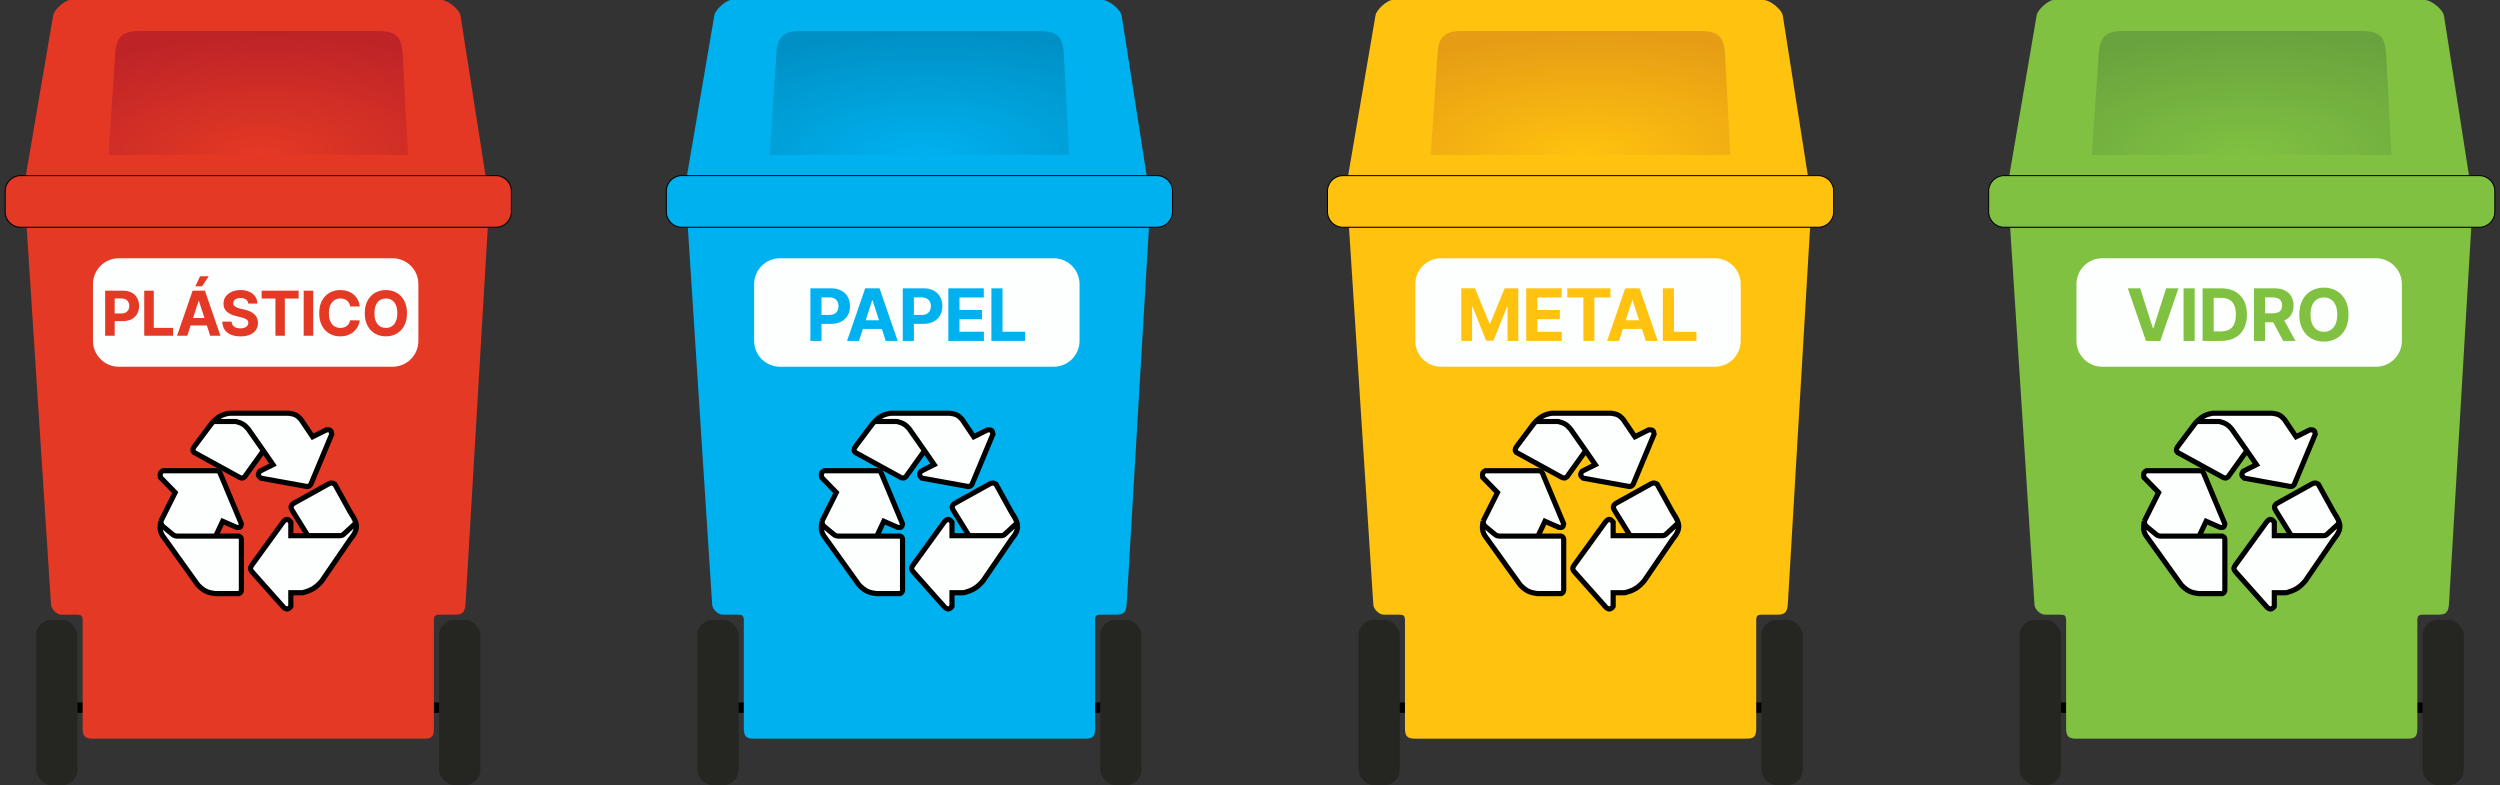 <svg width="484" height="152" viewBox="0 0 484 152" fill="none" xmlns="http://www.w3.org/2000/svg">
<rect x="0" y="0" width="484" height="152" fill="#333333" stroke="none"/>
<rect x="14" y="136" width="72" height="2" fill="black"/>
<rect x="7" y="120" width="8" height="32" rx="3" fill="#252521"/>
<rect x="85" y="120" width="8" height="32" rx="3" fill="#252521"/>
<path d="M94 34L5 34L10.292 3C10.424 1.895 12.522 0.089 13.5 0L85.5 0C86.768 0.059 88.945 1.863 89.149 3L94 34Z" fill="#E43825"/>
<path d="M79 30L21 30L22.335 10C22.612 6.877 24.03 6.005 27 6L73 6C76.537 6.031 77.588 6.868 77.929 10L79 30Z" fill="url(#paint0_radial_193_71)"/>
<path d="M5.162 44H94.436L90.119 117C89.984 118.578 89.521 119.009 88.001 119H85.001C84.251 119.031 84.021 119.24 84.001 120V141C84.015 142.637 83.55 143.048 82.001 143H18.001C16.487 143.031 16.001 142.549 16.001 141V120C15.963 119.225 15.73 119.018 15.001 119H12.001C11.047 119.087 9.861 117.912 9.872 117L5.162 44Z" fill="url(#paint1_linear_193_71)"/>
<path d="M96 44H4C2.343 44 1 42.657 1 41V37C1 35.343 2.343 34 4 34H96C97.657 34 99 35.343 99 37V41C99 42.657 97.657 44 96 44Z" fill="#E43925" stroke="black" stroke-width="0.2"/>
<path d="M42.6 91.558L46.733 101.427C46.638 102.041 46.44 102.196 45.806 102.102L43.106 100.921L41.757 103.789H46.227C46.591 103.931 46.712 104.072 46.733 104.463V114.248C46.684 114.64 46.566 114.781 46.227 114.923H41.672C40.402 114.752 39.545 114.548 38.298 113.236L31.466 103.704C30.941 102.797 30.909 102.168 31.128 100.921L33.912 95.353L31.044 92.401C30.939 91.68 31.053 91.406 31.55 91.136H41.757C42.236 91.121 42.407 91.23 42.6 91.558Z" fill="#FDFFFF"/>
<path d="M41.757 103.789L43.106 100.921L45.806 102.102C46.44 102.196 46.638 102.041 46.733 101.427L42.6 91.558C42.407 91.23 42.236 91.121 41.757 91.136H31.55C31.053 91.406 30.939 91.68 31.044 92.401L33.912 95.353L31.128 100.921M41.757 103.789H46.227C46.591 103.931 46.712 104.072 46.733 104.463V114.248C46.684 114.64 46.566 114.781 46.227 114.923H41.672C40.402 114.752 39.545 114.548 38.298 113.236L31.466 103.704C30.941 102.797 30.909 102.168 31.128 100.921M41.757 103.789H34.418C33.959 103.783 33.737 103.713 33.406 103.451L31.466 101.849C31.256 101.612 31.189 101.397 31.128 100.921" stroke="black"/>
<path d="M44.413 80H55.884C57.02 80.133 57.544 80.38 58.246 81.181L60.524 84.555L63.223 83.205C63.984 83.213 64.144 83.336 64.235 84.049L60.186 93.749C59.942 94.118 59.754 94.203 59.343 94.171L50.486 92.569C49.932 92.119 49.876 91.802 50.317 91.219L52.848 89.954L50.992 87.254L47.365 92.315C46.947 92.639 46.684 92.611 46.184 92.315L37.58 87.592C37.262 87.259 37.273 87.015 37.58 86.495L40.87 82.109L41.291 81.603C42.36 80.59 43.04 80.236 44.413 80Z" fill="#FDFFFF"/>
<path d="M50.992 87.254L52.848 89.954L50.317 91.219C49.876 91.802 49.932 92.119 50.486 92.569L59.343 94.171C59.754 94.203 59.942 94.118 60.186 93.749L64.235 84.049C64.144 83.336 63.984 83.213 63.223 83.205L60.524 84.555L58.246 81.181C57.544 80.38 57.02 80.133 55.884 80H44.413C43.04 80.236 42.36 80.59 41.291 81.603M50.992 87.254L47.365 92.315C46.947 92.639 46.684 92.611 46.184 92.315L37.58 87.592C37.262 87.259 37.273 87.015 37.58 86.495L40.87 82.109L41.291 81.603M50.992 87.254L48.04 83.037C47.334 82.213 46.822 81.894 45.678 81.603H41.291" stroke="black"/>
<path d="M63.645 93.665C64.137 93.429 64.394 93.454 64.826 93.749L67.904 99.317C67.922 99.344 67.94 99.37 67.958 99.397C68.191 99.747 68.357 100.011 68.493 100.264C69.27 101.675 69.246 102.718 67.778 104.462L62.295 112.476C61.152 113.789 60.334 114.28 58.584 114.753H56.306V117.368L56.138 117.621C55.691 118.012 55.431 117.97 54.957 117.621L48.799 110.704C48.397 110.221 48.388 109.926 48.799 109.355L54.788 101.088C55.396 100.364 55.727 100.366 56.306 101.088V103.703H59.596L56.728 99.064C56.205 98.299 56.209 97.943 56.812 97.461L63.645 93.665Z" fill="#FDFFFF"/>
<path d="M59.596 103.703H56.306V101.088C55.727 100.366 55.396 100.364 54.788 101.088L48.799 109.355C48.388 109.926 48.397 110.221 48.799 110.704L54.957 117.621C55.431 117.97 55.691 118.012 56.138 117.621L56.306 117.368V114.753H58.584C60.334 114.28 61.152 113.789 62.295 112.476L67.778 104.462C69.555 102.352 69.216 101.269 67.904 99.317M59.596 103.703H65.838C66.129 103.689 66.279 103.64 66.513 103.45L68.706 101.425C68.813 101.256 68.817 101.14 68.79 100.919C68.579 100.369 68.369 100.009 67.904 99.317M59.596 103.703L56.728 99.064C56.205 98.299 56.209 97.943 56.812 97.461L63.645 93.665C64.137 93.429 64.394 93.454 64.826 93.749L67.904 99.317" stroke="black"/>
<path fill-rule="evenodd" clip-rule="evenodd" d="M23 50C20.239 50 18 52.239 18 55V66C18 68.761 20.239 71 23 71H76C78.761 71 81 68.761 81 66V55C81 52.239 78.761 50 76 50H23ZM20.357 56.273V65H22.203V62.17H23.754C24.424 62.17 24.995 62.047 25.467 61.8C25.941 61.553 26.303 61.207 26.553 60.764C26.803 60.321 26.928 59.81 26.928 59.23C26.928 58.651 26.805 58.139 26.558 57.696C26.313 57.25 25.958 56.902 25.492 56.652C25.026 56.399 24.462 56.273 23.8 56.273H20.357ZM22.203 60.692H23.455C23.81 60.692 24.103 60.631 24.333 60.508C24.566 60.383 24.739 60.212 24.853 59.993C24.97 59.771 25.028 59.517 25.028 59.23C25.028 58.94 24.97 58.688 24.853 58.472C24.739 58.253 24.566 58.084 24.333 57.965C24.1 57.842 23.805 57.781 23.447 57.781H22.203V60.692ZM27.923 56.273V65H33.51V63.479H29.768V56.273H27.923ZM34.277 65H36.254L36.902 63.01H40.053L40.699 65H42.676L39.668 56.273H37.29L34.277 65ZM39.585 61.57L38.513 58.267H38.445L37.37 61.57H39.585ZM38.73 53.49L37.827 55.429H39.109L40.409 53.49H38.73ZM47.619 57.981C47.877 58.172 48.024 58.439 48.058 58.783H49.826C49.818 58.263 49.678 57.805 49.409 57.41C49.139 57.016 48.761 56.707 48.275 56.486C47.792 56.264 47.227 56.153 46.579 56.153C45.943 56.153 45.375 56.264 44.875 56.486C44.375 56.707 43.981 57.016 43.694 57.41C43.41 57.805 43.269 58.267 43.272 58.795C43.269 59.44 43.481 59.953 43.907 60.334C44.333 60.715 44.914 60.994 45.65 61.173L46.6 61.412C46.919 61.489 47.187 61.574 47.406 61.668C47.627 61.761 47.795 61.875 47.909 62.008C48.025 62.142 48.083 62.307 48.083 62.503C48.083 62.713 48.019 62.899 47.892 63.061C47.764 63.223 47.583 63.349 47.35 63.44C47.12 63.531 46.849 63.577 46.536 63.577C46.218 63.577 45.933 63.528 45.68 63.432C45.43 63.332 45.23 63.186 45.079 62.993C44.931 62.797 44.848 62.553 44.828 62.26H43.042C43.056 62.888 43.208 63.415 43.498 63.841C43.791 64.264 44.197 64.584 44.717 64.8C45.24 65.016 45.853 65.124 46.558 65.124C47.268 65.124 47.875 65.017 48.377 64.804C48.883 64.588 49.269 64.285 49.536 63.896C49.806 63.504 49.943 63.041 49.946 62.507C49.943 62.144 49.876 61.821 49.745 61.54C49.617 61.258 49.437 61.014 49.204 60.807C48.971 60.599 48.696 60.425 48.377 60.283C48.059 60.141 47.71 60.027 47.329 59.942L46.545 59.754C46.355 59.712 46.176 59.66 46.008 59.601C45.84 59.538 45.693 59.466 45.565 59.383C45.437 59.298 45.336 59.197 45.262 59.081C45.191 58.965 45.159 58.828 45.164 58.672C45.164 58.484 45.218 58.317 45.326 58.169C45.437 58.021 45.596 57.906 45.803 57.824C46.011 57.739 46.265 57.696 46.566 57.696C47.01 57.696 47.36 57.791 47.619 57.981ZM50.65 56.273V57.794H53.322V65H55.146V57.794H57.818V56.273H50.65ZM60.639 65V56.273H58.794V65H60.639ZM67.787 59.328H69.654C69.594 58.822 69.458 58.374 69.245 57.981C69.035 57.59 68.762 57.258 68.427 56.989C68.091 56.716 67.706 56.508 67.272 56.367C66.84 56.224 66.371 56.153 65.865 56.153C65.099 56.153 64.408 56.33 63.794 56.682C63.181 57.031 62.695 57.54 62.337 58.207C61.979 58.875 61.8 59.685 61.8 60.636C61.8 61.585 61.976 62.394 62.329 63.061C62.684 63.729 63.167 64.239 63.778 64.591C64.391 64.943 65.087 65.119 65.865 65.119C66.425 65.119 66.927 65.035 67.37 64.868C67.816 64.697 68.199 64.467 68.52 64.178C68.844 63.885 69.101 63.554 69.292 63.185C69.485 62.812 69.606 62.426 69.654 62.026L67.787 62.017C67.745 62.25 67.668 62.457 67.557 62.639C67.449 62.821 67.313 62.976 67.148 63.104C66.983 63.229 66.794 63.324 66.581 63.389C66.371 63.455 66.142 63.487 65.895 63.487C65.455 63.487 65.067 63.379 64.732 63.163C64.397 62.947 64.135 62.628 63.948 62.205C63.763 61.781 63.671 61.258 63.671 60.636C63.671 60.031 63.763 59.517 63.948 59.094C64.133 58.668 64.392 58.344 64.728 58.122C65.063 57.898 65.456 57.785 65.908 57.785C66.158 57.785 66.39 57.821 66.603 57.892C66.819 57.963 67.009 58.065 67.174 58.199C67.338 58.332 67.474 58.494 67.579 58.685C67.684 58.872 67.753 59.087 67.787 59.328ZM78.252 63.065C78.612 62.398 78.793 61.588 78.793 60.636C78.793 59.685 78.612 58.875 78.252 58.207C77.894 57.54 77.405 57.031 76.786 56.682C76.169 56.33 75.476 56.153 74.706 56.153C73.931 56.153 73.235 56.33 72.618 56.682C72.002 57.031 71.514 57.54 71.157 58.207C70.799 58.875 70.62 59.685 70.62 60.636C70.62 61.585 70.799 62.394 71.157 63.061C71.514 63.729 72.002 64.239 72.618 64.591C73.235 64.943 73.931 65.119 74.706 65.119C75.476 65.119 76.169 64.945 76.786 64.595C77.405 64.243 77.894 63.733 78.252 63.065ZM76.645 59.077C76.83 59.5 76.922 60.02 76.922 60.636C76.922 61.253 76.83 61.773 76.645 62.196C76.463 62.619 76.206 62.94 75.874 63.159C75.541 63.378 75.152 63.487 74.706 63.487C74.26 63.487 73.871 63.378 73.539 63.159C73.206 62.94 72.948 62.619 72.763 62.196C72.581 61.773 72.49 61.253 72.49 60.636C72.49 60.02 72.581 59.5 72.763 59.077C72.948 58.653 73.206 58.332 73.539 58.114C73.871 57.895 74.26 57.785 74.706 57.785C75.152 57.785 75.541 57.895 75.874 58.114C76.206 58.332 76.463 58.653 76.645 59.077Z" fill="#FDFFFF"/>
<rect x="142" y="136" width="72" height="2" fill="black"/>
<rect x="135" y="120" width="8" height="32" rx="3" fill="#252521"/>
<rect x="213" y="120" width="8" height="32" rx="3" fill="#252521"/>
<path d="M222 34L133 34L138.292 3C138.424 1.895 140.522 0.089 141.5 0L213.5 0C214.768 0.059 216.945 1.863 217.149 3L222 34Z" fill="#00B1EF"/>
<path d="M207 30L149 30L150.335 10C150.612 6.877 152.03 6.005 155 6L201 6C204.537 6.031 205.588 6.868 205.929 10L207 30Z" fill="url(#paint2_radial_193_71)"/>
<path d="M133.162 44H222.436L218.119 117C217.984 118.578 217.521 119.009 216.001 119H213.001C212.251 119.031 212.021 119.24 212.001 120V141C212.015 142.637 211.55 143.048 210.001 143H146.001C144.487 143.031 144.001 142.549 144.001 141V120C143.963 119.225 143.73 119.018 143.001 119H140.001C139.047 119.087 137.861 117.912 137.872 117L133.162 44Z" fill="url(#paint3_linear_193_71)"/>
<path d="M224 44H132C130.343 44 129 42.657 129 41V37C129 35.343 130.343 34 132 34H224C225.657 34 227 35.343 227 37V41C227 42.657 225.657 44 224 44Z" fill="#00B1EF" stroke="black" stroke-width="0.2"/>
<path d="M170.6 91.558L174.733 101.427C174.638 102.041 174.44 102.196 173.806 102.102L171.106 100.921L169.757 103.789H174.227C174.591 103.931 174.712 104.072 174.733 104.463V114.248C174.684 114.64 174.566 114.781 174.227 114.923H169.672C168.402 114.752 167.545 114.548 166.298 113.236L159.466 103.704C158.94 102.797 158.909 102.168 159.128 100.921L161.912 95.353L159.044 92.401C158.939 91.68 159.053 91.406 159.55 91.136H169.757C170.236 91.121 170.407 91.23 170.6 91.558Z" fill="#FDFFFF"/>
<path d="M169.757 103.789L171.106 100.921L173.806 102.102C174.44 102.196 174.638 102.041 174.733 101.427L170.6 91.558C170.407 91.23 170.236 91.121 169.757 91.136H159.55C159.053 91.406 158.939 91.68 159.044 92.401L161.912 95.353L159.128 100.921M169.757 103.789H174.227C174.591 103.931 174.712 104.072 174.733 104.463V114.248C174.684 114.64 174.566 114.781 174.227 114.923H169.672C168.402 114.752 167.545 114.548 166.298 113.236L159.466 103.704C158.94 102.797 158.909 102.168 159.128 100.921M169.757 103.789H162.418C161.959 103.783 161.737 103.713 161.406 103.451L159.466 101.849C159.256 101.612 159.189 101.397 159.128 100.921" stroke="black"/>
<path d="M172.413 80H183.884C185.02 80.133 185.544 80.38 186.246 81.181L188.524 84.555L191.223 83.205C191.984 83.213 192.144 83.336 192.235 84.049L188.186 93.749C187.942 94.118 187.754 94.203 187.343 94.171L178.486 92.569C177.932 92.119 177.876 91.802 178.317 91.219L180.848 89.954L178.992 87.254L175.365 92.315C174.946 92.639 174.684 92.611 174.184 92.315L165.58 87.592C165.262 87.259 165.273 87.015 165.58 86.495L168.87 82.109L169.291 81.603C170.36 80.59 171.04 80.236 172.413 80Z" fill="#FDFFFF"/>
<path d="M178.992 87.254L180.848 89.954L178.317 91.219C177.876 91.802 177.932 92.119 178.486 92.569L187.343 94.171C187.754 94.203 187.942 94.118 188.186 93.749L192.235 84.049C192.144 83.336 191.984 83.213 191.223 83.205L188.524 84.555L186.246 81.181C185.544 80.38 185.02 80.133 183.884 80H172.413C171.04 80.236 170.36 80.59 169.291 81.603M178.992 87.254L175.365 92.315C174.946 92.639 174.684 92.611 174.184 92.315L165.58 87.592C165.262 87.259 165.273 87.015 165.58 86.495L168.87 82.109L169.291 81.603M178.992 87.254L176.04 83.037C175.334 82.213 174.822 81.894 173.678 81.603H169.291" stroke="black"/>
<path d="M191.645 93.665C192.137 93.429 192.395 93.454 192.826 93.749L195.904 99.317C195.922 99.344 195.94 99.37 195.958 99.397C196.191 99.747 196.357 100.011 196.493 100.264C197.27 101.675 197.246 102.718 195.778 104.462L190.295 112.476C189.152 113.789 188.334 114.28 186.584 114.753H184.306V117.368L184.138 117.621C183.691 118.012 183.431 117.97 182.957 117.621L176.799 110.704C176.397 110.221 176.388 109.926 176.799 109.355L182.788 101.088C183.396 100.364 183.727 100.366 184.306 101.088V103.703H187.596L184.728 99.064C184.205 98.299 184.209 97.943 184.812 97.461L191.645 93.665Z" fill="#FDFFFF"/>
<path d="M187.596 103.703H184.306V101.088C183.727 100.366 183.396 100.364 182.788 101.088L176.799 109.355C176.388 109.926 176.397 110.221 176.799 110.704L182.957 117.621C183.431 117.97 183.691 118.012 184.138 117.621L184.306 117.368V114.753H186.584C188.334 114.28 189.152 113.789 190.295 112.476L195.778 104.462C197.555 102.352 197.216 101.269 195.904 99.317M187.596 103.703H193.838C194.129 103.689 194.279 103.64 194.513 103.45L196.706 101.425C196.813 101.256 196.817 101.14 196.79 100.919C196.579 100.369 196.369 100.009 195.904 99.317M187.596 103.703L184.728 99.064C184.205 98.299 184.209 97.943 184.812 97.461L191.645 93.665C192.137 93.429 192.395 93.454 192.826 93.749L195.904 99.317" stroke="black"/>
<path fill-rule="evenodd" clip-rule="evenodd" d="M151 50C148.239 50 146 52.239 146 55V66C146 68.761 148.239 71 151 71H204C206.761 71 209 68.761 209 66V55C209 52.239 206.761 50 204 50H151ZM156.89 55.818V66H159.043V62.699H160.853C161.635 62.699 162.301 62.555 162.851 62.266C163.405 61.978 163.827 61.575 164.119 61.058C164.411 60.541 164.556 59.945 164.556 59.269C164.556 58.592 164.412 57.996 164.124 57.479C163.839 56.958 163.425 56.552 162.881 56.261C162.337 55.966 161.68 55.818 160.907 55.818H156.89ZM159.043 60.974H160.505C160.919 60.974 161.26 60.903 161.529 60.76C161.801 60.614 162.003 60.414 162.135 60.158C162.271 59.9 162.339 59.603 162.339 59.269C162.339 58.93 162.271 58.635 162.135 58.383C162.003 58.128 161.801 57.931 161.529 57.792C161.257 57.649 160.912 57.578 160.495 57.578H159.043V60.974ZM163.989 66H166.296L167.051 63.678H170.727L171.481 66H173.788L170.278 55.818H167.504L163.989 66ZM170.182 61.998L168.931 58.145H168.851L167.598 61.998H170.182ZM174.776 55.818V66H176.928V62.699H178.738C179.52 62.699 180.186 62.555 180.737 62.266C181.29 61.978 181.713 61.575 182.004 61.058C182.296 60.541 182.442 59.945 182.442 59.269C182.442 58.592 182.298 57.996 182.009 57.479C181.724 56.958 181.31 56.552 180.766 56.261C180.223 55.966 179.565 55.818 178.793 55.818H174.776ZM176.928 60.974H178.39C178.804 60.974 179.146 60.903 179.414 60.76C179.686 60.614 179.888 60.414 180.021 60.158C180.156 59.9 180.224 59.603 180.224 59.269C180.224 58.93 180.156 58.635 180.021 58.383C179.888 58.128 179.686 57.931 179.414 57.792C179.142 57.649 178.798 57.578 178.38 57.578H176.928V60.974ZM183.602 55.818V66H190.483V64.225H185.755V61.794H190.11V60.019H185.755V57.593H190.463V55.818H183.602ZM191.936 55.818V66H198.454V64.225H194.089V55.818H191.936Z" fill="#FDFFFF"/>
<rect x="270" y="136" width="72" height="2" fill="black"/>
<rect x="263" y="120" width="8" height="32" rx="3" fill="#252521"/>
<rect x="341" y="120" width="8" height="32" rx="3" fill="#252521"/>
<path d="M350 34L261 34L266.292 3C266.424 1.895 268.522 0.089 269.5 0L341.5 0C342.768 0.059 344.945 1.863 345.149 3L350 34Z" fill="#FFC20F"/>
<path d="M335 30L277 30L278.335 10C278.612 6.877 280.03 6.005 283 6L329 6C332.537 6.031 333.588 6.868 333.929 10L335 30Z" fill="url(#paint4_radial_193_71)"/>
<path d="M261.162 44H350.436L346.119 117C345.984 118.578 345.521 119.009 344.001 119H341.001C340.251 119.031 340.021 119.24 340.001 120V141C340.015 142.637 339.55 143.048 338.001 143H274.001C272.487 143.031 272.001 142.549 272.001 141V120C271.963 119.225 271.73 119.018 271.001 119H268.001C267.047 119.087 265.861 117.912 265.872 117L261.162 44Z" fill="url(#paint5_linear_193_71)"/>
<path d="M352 44H260C258.343 44 257 42.657 257 41V37C257 35.343 258.343 34 260 34H352C353.657 34 355 35.343 355 37V41C355 42.657 353.657 44 352 44Z" fill="#FFC20F" stroke="black" stroke-width="0.2"/>
<path d="M298.6 91.558L302.733 101.427C302.638 102.041 302.44 102.196 301.806 102.102L299.106 100.921L297.757 103.789H302.227C302.591 103.931 302.712 104.072 302.733 104.463V114.248C302.684 114.64 302.566 114.781 302.227 114.923H297.672C296.402 114.752 295.545 114.548 294.298 113.236L287.466 103.704C286.94 102.797 286.909 102.168 287.128 100.921L289.912 95.353L287.044 92.401C286.939 91.68 287.053 91.406 287.55 91.136H297.757C298.236 91.121 298.407 91.23 298.6 91.558Z" fill="#FDFFFF"/>
<path d="M297.757 103.789L299.106 100.921L301.806 102.102C302.44 102.196 302.638 102.041 302.733 101.427L298.6 91.558C298.407 91.23 298.236 91.121 297.757 91.136H287.55C287.053 91.406 286.939 91.68 287.044 92.401L289.912 95.353L287.128 100.921M297.757 103.789H302.227C302.591 103.931 302.712 104.072 302.733 104.463V114.248C302.684 114.64 302.566 114.781 302.227 114.923H297.672C296.402 114.752 295.545 114.548 294.298 113.236L287.466 103.704C286.94 102.797 286.909 102.168 287.128 100.921M297.757 103.789H290.418C289.959 103.783 289.737 103.713 289.406 103.451L287.466 101.849C287.256 101.612 287.189 101.397 287.128 100.921" stroke="black"/>
<path d="M300.413 80H311.884C313.02 80.133 313.544 80.38 314.246 81.181L316.524 84.555L319.223 83.205C319.984 83.213 320.144 83.336 320.235 84.049L316.186 93.749C315.942 94.118 315.754 94.203 315.343 94.171L306.486 92.569C305.932 92.119 305.876 91.802 306.317 91.219L308.848 89.954L306.992 87.254L303.365 92.315C302.946 92.639 302.684 92.611 302.184 92.315L293.58 87.592C293.262 87.259 293.273 87.015 293.58 86.495L296.87 82.109L297.291 81.603C298.36 80.59 299.04 80.236 300.413 80Z" fill="#FDFFFF"/>
<path d="M306.992 87.254L308.848 89.954L306.317 91.219C305.876 91.802 305.932 92.119 306.486 92.569L315.343 94.171C315.754 94.203 315.942 94.118 316.186 93.749L320.235 84.049C320.144 83.336 319.984 83.213 319.223 83.205L316.524 84.555L314.246 81.181C313.544 80.38 313.02 80.133 311.884 80H300.413C299.04 80.236 298.36 80.59 297.291 81.603M306.992 87.254L303.365 92.315C302.946 92.639 302.684 92.611 302.184 92.315L293.58 87.592C293.262 87.259 293.273 87.015 293.58 86.495L296.87 82.109L297.291 81.603M306.992 87.254L304.04 83.037C303.334 82.213 302.822 81.894 301.678 81.603H297.291" stroke="black"/>
<path d="M319.645 93.665C320.137 93.429 320.395 93.454 320.826 93.749L323.904 99.317C323.922 99.344 323.94 99.37 323.958 99.397C324.191 99.747 324.357 100.011 324.493 100.264C325.27 101.675 325.246 102.718 323.778 104.462L318.295 112.476C317.152 113.789 316.334 114.28 314.584 114.753H312.306V117.368L312.138 117.621C311.691 118.012 311.431 117.97 310.957 117.621L304.799 110.704C304.397 110.221 304.388 109.926 304.799 109.355L310.788 101.088C311.396 100.364 311.727 100.366 312.306 101.088V103.703H315.596L312.728 99.064C312.205 98.299 312.209 97.943 312.812 97.461L319.645 93.665Z" fill="#FDFFFF"/>
<path d="M315.596 103.703H312.306V101.088C311.727 100.366 311.396 100.364 310.788 101.088L304.799 109.355C304.388 109.926 304.397 110.221 304.799 110.704L310.957 117.621C311.431 117.97 311.691 118.012 312.138 117.621L312.306 117.368V114.753H314.584C316.334 114.28 317.152 113.789 318.295 112.476L323.778 104.462C325.555 102.352 325.216 101.269 323.904 99.317M315.596 103.703H321.838C322.129 103.689 322.279 103.64 322.513 103.45L324.706 101.425C324.813 101.256 324.817 101.14 324.79 100.919C324.579 100.369 324.369 100.009 323.904 99.317M315.596 103.703L312.728 99.064C312.205 98.299 312.209 97.943 312.812 97.461L319.645 93.665C320.137 93.429 320.395 93.454 320.826 93.749L323.904 99.317" stroke="black"/>
<path fill-rule="evenodd" clip-rule="evenodd" d="M279 50C276.239 50 274 52.239 274 55V66C274 68.761 276.239 71 279 71H332C334.761 71 337 68.761 337 66V55C337 52.239 334.761 50 332 50H279ZM285.563 55.818H282.908V66H284.996V59.348H285.08L287.715 65.95H289.137L291.772 59.373H291.857V66H293.945V55.818H291.29L288.486 62.659H288.367L285.563 55.818ZM295.48 55.818V66H302.361V64.225H297.633V61.794H301.988V60.019H297.633V57.593H302.341V55.818H295.48ZM303.427 55.818V57.593H306.544V66H308.672V57.593H311.789V55.818H303.427ZM311.132 66H313.439L314.194 63.678H317.871L318.624 66H320.931L317.421 55.818H314.647L311.132 66ZM317.325 61.998L316.074 58.145H315.994L314.741 61.998H317.325ZM321.919 55.818V66H328.436V64.225H324.071V55.818H321.919Z" fill="#FDFFFF"/>
<rect x="398" y="136" width="72" height="2" fill="black"/>
<rect x="391" y="120" width="8" height="32" rx="3" fill="#252521"/>
<rect x="469" y="120" width="8" height="32" rx="3" fill="#252521"/>
<path d="M478 34L389 34L394.292 3C394.424 1.895 396.522 0.089 397.5 0L469.5 0C470.768 0.059 472.945 1.863 473.149 3L478 34Z" fill="#80C141"/>
<path d="M463 30L405 30L406.335 10C406.612 6.877 408.03 6.005 411 6L457 6C460.537 6.031 461.588 6.868 461.929 10L463 30Z" fill="url(#paint6_radial_193_71)"/>
<path d="M389.162 44H478.436L474.119 117C473.984 118.578 473.521 119.009 472.001 119H469.001C468.251 119.031 468.021 119.24 468.001 120V141C468.015 142.637 467.55 143.048 466.001 143H402.001C400.487 143.031 400.001 142.549 400.001 141V120C399.963 119.225 399.73 119.018 399.001 119H396.001C395.047 119.087 393.861 117.912 393.872 117L389.162 44Z" fill="url(#paint7_linear_193_71)"/>
<path d="M480 44H388C386.343 44 385 42.657 385 41V37C385 35.343 386.343 34 388 34H480C481.657 34 483 35.343 483 37V41C483 42.657 481.657 44 480 44Z" fill="#80C141" stroke="black" stroke-width="0.2"/>
<path d="M426.6 91.558L430.733 101.427C430.638 102.041 430.44 102.196 429.806 102.102L427.106 100.921L425.757 103.789H430.227C430.591 103.931 430.712 104.072 430.733 104.463V114.248C430.684 114.64 430.566 114.781 430.227 114.923H425.672C424.402 114.752 423.545 114.548 422.298 113.236L415.466 103.704C414.94 102.797 414.909 102.168 415.128 100.921L417.912 95.353L415.044 92.401C414.939 91.68 415.053 91.406 415.55 91.136H425.757C426.236 91.121 426.407 91.23 426.6 91.558Z" fill="#FDFFFF"/>
<path d="M425.757 103.789L427.106 100.921L429.806 102.102C430.44 102.196 430.638 102.041 430.733 101.427L426.6 91.558C426.407 91.23 426.236 91.121 425.757 91.136H415.55C415.053 91.406 414.939 91.68 415.044 92.401L417.912 95.353L415.128 100.921M425.757 103.789H430.227C430.591 103.931 430.712 104.072 430.733 104.463V114.248C430.684 114.64 430.566 114.781 430.227 114.923H425.672C424.402 114.752 423.545 114.548 422.298 113.236L415.466 103.704C414.94 102.797 414.909 102.168 415.128 100.921M425.757 103.789H418.418C417.959 103.783 417.737 103.713 417.406 103.451L415.466 101.849C415.256 101.612 415.189 101.397 415.128 100.921" stroke="black"/>
<path d="M428.413 80H439.884C441.02 80.133 441.544 80.38 442.246 81.181L444.524 84.555L447.223 83.205C447.984 83.213 448.144 83.336 448.235 84.049L444.186 93.749C443.942 94.118 443.754 94.203 443.343 94.171L434.486 92.569C433.932 92.119 433.876 91.802 434.317 91.219L436.848 89.954L434.992 87.254L431.365 92.315C430.946 92.639 430.684 92.611 430.184 92.315L421.58 87.592C421.262 87.259 421.273 87.015 421.58 86.495L424.87 82.109L425.291 81.603C426.36 80.59 427.04 80.236 428.413 80Z" fill="#FDFFFF"/>
<path d="M434.992 87.254L436.848 89.954L434.317 91.219C433.876 91.802 433.932 92.119 434.486 92.569L443.343 94.171C443.754 94.203 443.942 94.118 444.186 93.749L448.235 84.049C448.144 83.336 447.984 83.213 447.223 83.205L444.524 84.555L442.246 81.181C441.544 80.38 441.02 80.133 439.884 80H428.413C427.04 80.236 426.36 80.59 425.291 81.603M434.992 87.254L431.365 92.315C430.946 92.639 430.684 92.611 430.184 92.315L421.58 87.592C421.262 87.259 421.273 87.015 421.58 86.495L424.87 82.109L425.291 81.603M434.992 87.254L432.04 83.037C431.334 82.213 430.822 81.894 429.678 81.603H425.291" stroke="black"/>
<path d="M447.645 93.665C448.137 93.429 448.395 93.454 448.826 93.749L451.904 99.317C451.922 99.344 451.94 99.37 451.958 99.397C452.191 99.747 452.357 100.011 452.493 100.264C453.27 101.675 453.246 102.718 451.778 104.462L446.295 112.476C445.152 113.789 444.334 114.28 442.584 114.753H440.306V117.368L440.138 117.621C439.691 118.012 439.431 117.97 438.957 117.621L432.799 110.704C432.397 110.221 432.388 109.926 432.799 109.355L438.788 101.088C439.396 100.364 439.727 100.366 440.306 101.088V103.703H443.596L440.728 99.064C440.205 98.299 440.209 97.943 440.812 97.461L447.645 93.665Z" fill="#FDFFFF"/>
<path d="M443.596 103.703H440.306V101.088C439.727 100.366 439.396 100.364 438.788 101.088L432.799 109.355C432.388 109.926 432.397 110.221 432.799 110.704L438.957 117.621C439.431 117.97 439.691 118.012 440.138 117.621L440.306 117.368V114.753H442.584C444.334 114.28 445.152 113.789 446.295 112.476L451.778 104.462C453.555 102.352 453.216 101.269 451.904 99.317M443.596 103.703H449.838C450.129 103.689 450.279 103.64 450.513 103.45L452.706 101.425C452.813 101.256 452.817 101.14 452.79 100.919C452.579 100.369 452.369 100.009 451.904 99.317M443.596 103.703L440.728 99.064C440.205 98.299 440.209 97.943 440.812 97.461L447.645 93.665C448.137 93.429 448.395 93.454 448.826 93.749L451.904 99.317" stroke="black"/>
<path fill-rule="evenodd" clip-rule="evenodd" d="M407 50C404.239 50 402 52.239 402 55V66C402 68.761 404.239 71 407 71H460C462.761 71 465 68.761 465 66V55C465 52.239 462.761 50 460 50H407ZM416.801 63.554L414.34 55.818H411.949L415.464 66H418.238L421.748 55.818H419.361L416.895 63.554H416.801ZM424.888 66V55.818H422.735V66H424.888ZM426.421 66H430.03C431.065 66 431.953 65.796 432.695 65.388C433.441 64.981 434.013 64.396 434.41 63.633C434.811 62.871 435.012 61.96 435.012 60.899C435.012 59.842 434.811 58.934 434.41 58.175C434.013 57.416 433.444 56.834 432.705 56.43C431.966 56.022 431.084 55.818 430.06 55.818H426.421V66ZM429.941 64.156H428.574V57.663H429.946C430.582 57.663 431.118 57.775 431.552 58.001C431.986 58.226 432.312 58.577 432.531 59.055C432.753 59.532 432.864 60.147 432.864 60.899C432.864 61.658 432.753 62.278 432.531 62.758C432.312 63.236 431.984 63.589 431.547 63.818C431.113 64.043 430.577 64.156 429.941 64.156ZM436.369 55.818V66H438.521V62.391H440.093L442.021 66H444.398L442.237 62.044C442.269 62.031 442.299 62.017 442.33 62.003C442.883 61.744 443.306 61.373 443.597 60.889C443.889 60.402 444.035 59.82 444.035 59.144C444.035 58.471 443.891 57.886 443.602 57.389C443.317 56.889 442.901 56.503 442.354 56.231C441.811 55.956 441.155 55.818 440.386 55.818H436.369ZM438.521 60.66H439.983C440.394 60.66 440.735 60.604 441.007 60.492C441.279 60.379 441.481 60.21 441.614 59.984C441.75 59.759 441.817 59.479 441.817 59.144C441.817 58.806 441.75 58.521 441.614 58.289C441.481 58.057 441.277 57.881 441.002 57.762C440.73 57.639 440.387 57.578 439.973 57.578H438.521V60.66ZM454.043 63.743C454.464 62.964 454.675 62.019 454.675 60.909C454.675 59.799 454.464 58.854 454.043 58.075C453.626 57.296 453.056 56.703 452.333 56.295C451.614 55.885 450.805 55.679 449.907 55.679C449.002 55.679 448.19 55.885 447.471 56.295C446.752 56.703 446.183 57.296 445.766 58.075C445.348 58.854 445.139 59.799 445.139 60.909C445.139 62.016 445.348 62.959 445.766 63.738C446.183 64.517 446.752 65.112 447.471 65.523C448.19 65.934 449.002 66.139 449.907 66.139C450.805 66.139 451.614 65.935 452.333 65.528C453.056 65.117 453.626 64.522 454.043 63.743ZM452.169 59.09C452.384 59.583 452.492 60.19 452.492 60.909C452.492 61.628 452.384 62.235 452.169 62.729C451.957 63.222 451.657 63.597 451.269 63.852C450.881 64.108 450.427 64.235 449.907 64.235C449.387 64.235 448.932 64.108 448.545 63.852C448.157 63.597 447.855 63.222 447.64 62.729C447.428 62.235 447.322 61.628 447.322 60.909C447.322 60.19 447.428 59.583 447.64 59.09C447.855 58.596 448.157 58.221 448.545 57.966C448.932 57.711 449.387 57.583 449.907 57.583C450.427 57.583 450.881 57.711 451.269 57.966C451.657 58.221 451.957 58.596 452.169 59.09Z" fill="#FDFFFF"/>
<defs>
<radialGradient id="paint0_radial_193_71" cx="0" cy="0" r="1" gradientUnits="userSpaceOnUse" gradientTransform="translate(50.492 30) rotate(-91.173) scale(24.005 58.011)">
<stop stop-color="#E43925"/>
<stop offset="0.985" stop-color="#BD2327"/>
</radialGradient>
<linearGradient id="paint1_linear_193_71" x1="49.751" y1="26" x2="49.751" y2="143" gradientUnits="userSpaceOnUse">
<stop stop-color="#BD2327"/>
<stop offset="0.121" stop-color="#E43925"/>
</linearGradient>
<radialGradient id="paint2_radial_193_71" cx="0" cy="0" r="1" gradientUnits="userSpaceOnUse" gradientTransform="translate(178.492 30) rotate(-91.173) scale(24.005 58.011)">
<stop stop-color="#00B1EF"/>
<stop offset="0.985" stop-color="#0090C5"/>
</radialGradient>
<linearGradient id="paint3_linear_193_71" x1="177.751" y1="26" x2="177.751" y2="143" gradientUnits="userSpaceOnUse">
<stop stop-color="#0090C5"/>
<stop offset="0.121" stop-color="#00B1EF"/>
</linearGradient>
<radialGradient id="paint4_radial_193_71" cx="0" cy="0" r="1" gradientUnits="userSpaceOnUse" gradientTransform="translate(306.492 30) rotate(-91.173) scale(24.005 58.011)">
<stop stop-color="#FFC20F"/>
<stop offset="0.985" stop-color="#E69C15"/>
</radialGradient>
<linearGradient id="paint5_linear_193_71" x1="305.751" y1="26" x2="305.751" y2="143" gradientUnits="userSpaceOnUse">
<stop stop-color="#E69C15"/>
<stop offset="0.121" stop-color="#FFC20F"/>
</linearGradient>
<radialGradient id="paint6_radial_193_71" cx="0" cy="0" r="1" gradientUnits="userSpaceOnUse" gradientTransform="translate(434.492 30) rotate(-91.173) scale(24.005 58.011)">
<stop stop-color="#80C141"/>
<stop offset="0.985" stop-color="#68A33E"/>
</radialGradient>
<linearGradient id="paint7_linear_193_71" x1="433.751" y1="26" x2="433.751" y2="143" gradientUnits="userSpaceOnUse">
<stop stop-color="#68A33E"/>
<stop offset="0.121" stop-color="#80C141"/>
</linearGradient>
</defs>
</svg>

